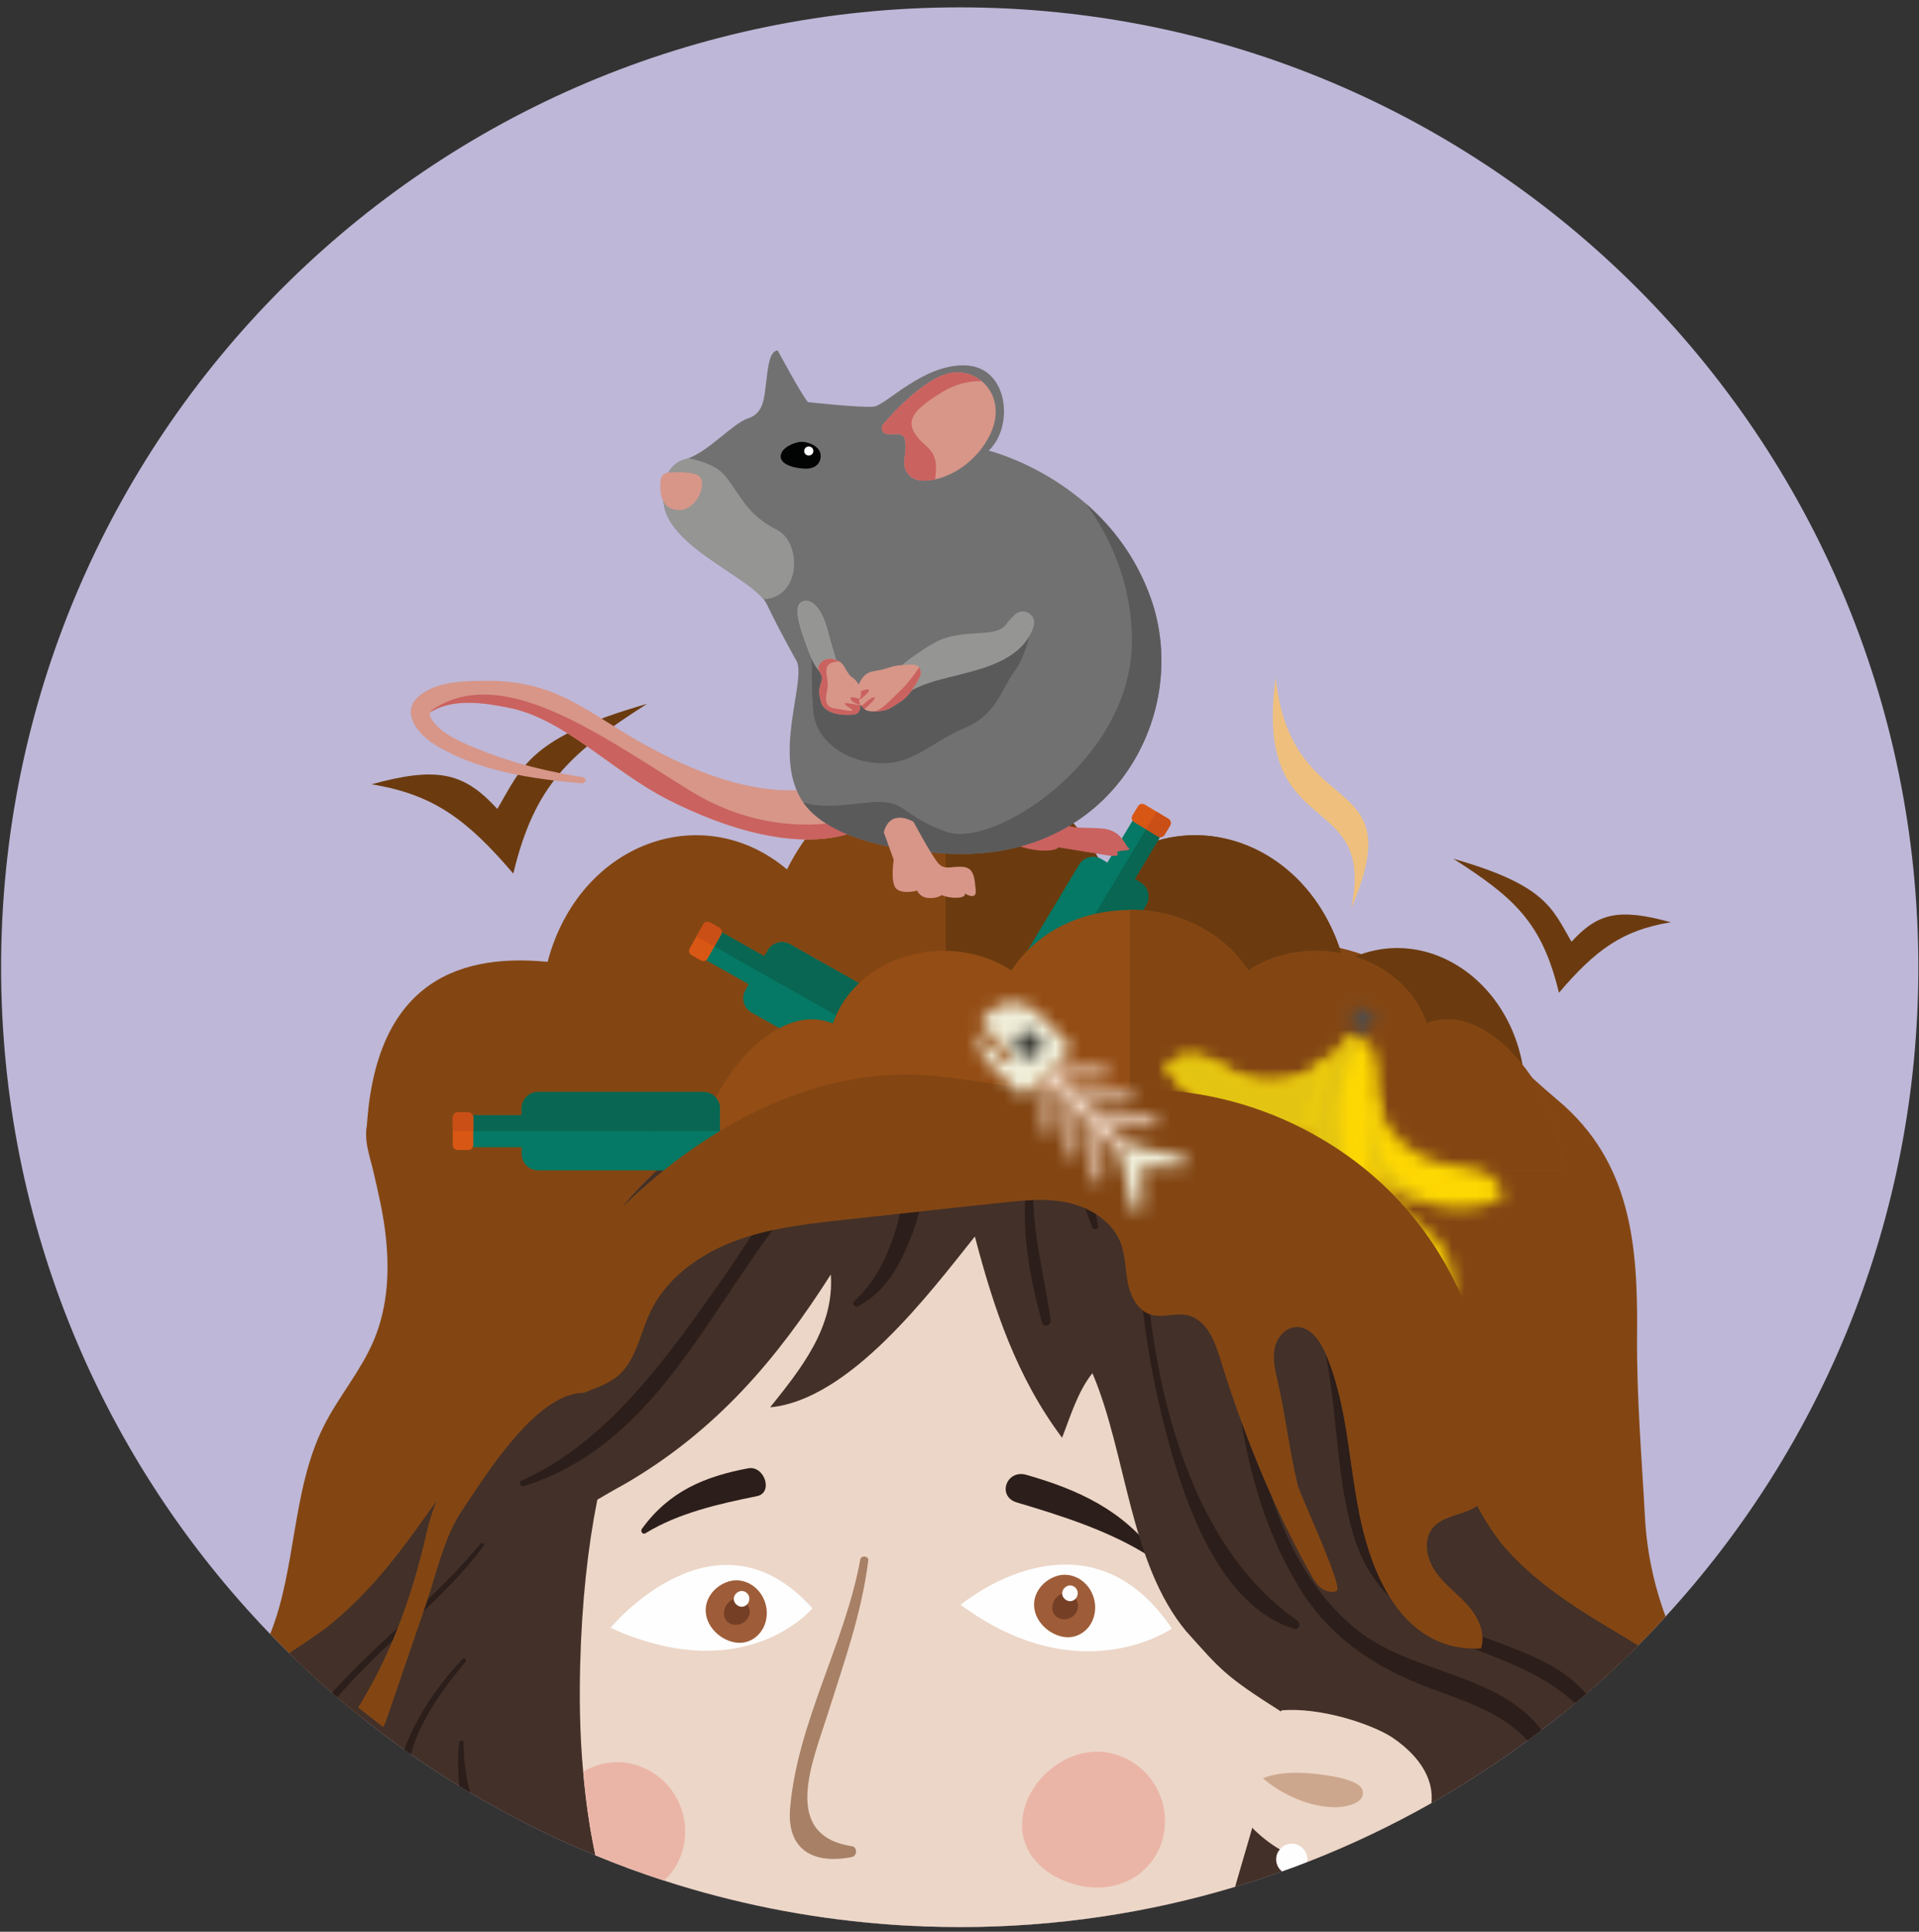 <?xml version="1.0" encoding="UTF-8"?>
<svg width="150px" height="151px" viewBox="0 0 150 151" version="1.1" xmlns="http://www.w3.org/2000/svg" xmlns:xlink="http://www.w3.org/1999/xlink">
    <rect x="0" y="0" width="150" height="151" fill="#333333" stroke="none"/>
    <!-- Generator: Sketch 51.2 (57519) - http://www.bohemiancoding.com/sketch -->
    <title>Group 191</title>
    <desc>Created with Sketch.</desc>
    <defs>
        <path d="M0.031,2.856 C1.722,7.824 5.757,8.944 7.809,9.342 C9.991,9.764 12.184,8.837 12.388,8.696 C12.591,8.555 12.504,6.408 8.838,6.132 C4.106,5.777 2.264,1.215 2.571,0.399 L0.031,2.856 Z" id="path-1"></path>
        <path d="M4.526,1.434 C1.872,-0.373 0.131,1.224 0.206,1.451 C0.281,1.678 1.654,3.275 3.389,4.555 L3.51,4.643 C6.137,6.551 9.387,7.95 13.645,5.016 L12.836,0.565 C12.584,1.386 8.675,4.261 4.526,1.434 Z" id="path-3"></path>
        <path d="M4.526,1.434 C1.872,-0.373 0.131,1.224 0.206,1.451 C0.281,1.678 1.654,3.275 3.389,4.555 L3.51,4.643 C6.137,6.551 9.387,7.95 13.645,5.016 L12.836,0.565 C12.584,1.386 8.675,4.261 4.526,1.434 Z" id="path-5"></path>
        <path d="M0.03,2.856 C1.491,7.16 4.584,8.644 6.701,9.248 C4.522,7.872 1.862,5.491 2.427,2.275 C2.489,1.924 2.53,1.591 2.556,1.275 C2.441,0.878 2.415,0.568 2.472,0.407 L0.03,2.856 Z" id="path-7"></path>
        <path d="M0.804,11.434 C2.203,17.207 10.876,20.421 11.324,19.945 C11.773,19.467 11.625,16.755 9.651,15.31 C7.678,13.866 3.82,10.43 5.198,6.455 C6.578,2.482 4.978,0.442 4.978,0.442 L3.777,0.006 C2.895,0.333 -0.796,4.831 0.804,11.434 Z" id="path-9"></path>
        <polygon id="path-11" points="0.572 2.322 1.706 2.736 2.539 1.471 0.959 0.626"></polygon>
        <path d="M0.786,11.569 C2.219,17.352 10.87,20.627 11.312,20.154 C11.41,20.049 11.474,19.832 11.5,19.549 C6.65,17.171 -0.428,9.43 4.2,0.366 L3.662,0.166 C2.786,0.486 -0.853,4.958 0.786,11.569 Z" id="path-13"></path>
        <path d="M0.355,0.911 L0.552,1.106 L0.552,5.225 C0.552,5.446 0.73,5.625 0.952,5.625 C1.061,5.625 1.161,5.58 1.233,5.508 C1.305,5.435 1.35,5.336 1.35,5.225 L1.35,1.902 L2.453,3.002 L2.453,7.121 C2.453,7.341 2.632,7.518 2.852,7.518 C2.962,7.518 3.062,7.475 3.134,7.402 C3.206,7.33 3.25,7.232 3.25,7.121 L3.25,3.797 L4.353,4.895 L4.353,9.016 C4.353,9.235 4.532,9.413 4.752,9.413 C4.863,9.413 4.962,9.369 5.035,9.296 C5.106,9.225 5.151,9.125 5.151,9.016 L5.151,5.691 L6.902,7.436 L7.529,6.811 L5.778,5.066 L9.084,5.066 C9.304,5.066 9.482,4.888 9.482,4.668 C9.482,4.448 9.304,4.27 9.084,4.27 L4.981,4.27 L3.878,3.172 L7.183,3.172 C7.403,3.172 7.582,2.994 7.582,2.775 C7.582,2.555 7.403,2.376 7.183,2.376 L3.08,2.376 L1.977,1.277 L5.282,1.277 C5.502,1.278 5.682,1.099 5.682,0.879 C5.682,0.659 5.502,0.482 5.282,0.482 L1.179,0.482 L0.982,0.285 L0.355,0.911 Z" id="path-15"></path>
        <path d="M3.128,0.363 C2.44,0.377 1.755,0.646 1.23,1.171 C0.979,1.422 0.789,1.71 0.655,2.015 L3.033,4.394 C3.173,4.534 3.173,4.761 3.033,4.901 C2.893,5.041 2.666,5.041 2.526,4.901 L0.44,2.814 C0.431,2.892 0.426,2.97 0.424,3.049 L0.424,3.194 C0.442,3.876 0.709,4.552 1.23,5.072 L3.507,7.35 C3.775,7.617 4.207,7.617 4.474,7.35 L7.41,4.416 C7.676,4.149 7.676,3.717 7.41,3.45 L5.13,1.171 C4.605,0.646 3.921,0.377 3.233,0.363 L3.128,0.363 Z" id="path-17"></path>
        <path d="M0.667,0.913 C0.261,1.318 0.261,1.976 0.667,2.381 C1.073,2.787 1.73,2.787 2.136,2.381 C2.541,1.976 2.541,1.318 2.136,0.913 C1.933,0.71 1.667,0.609 1.402,0.609 C1.136,0.609 0.87,0.71 0.667,0.913 Z" id="path-19"></path>
        <path d="M1.251,0.495 C0.873,0.504 0.562,0.811 0.55,1.189 L0.55,1.235 C0.552,1.28 0.558,1.325 0.568,1.372 L1.462,5.37 C1.5,5.543 1.639,5.686 1.817,5.705 C2.063,5.732 2.272,5.541 2.272,5.3 L2.272,2.216 L5.355,2.216 C5.573,2.216 5.752,2.045 5.763,1.829 L5.763,1.788 C5.762,1.779 5.761,1.77 5.761,1.762 C5.741,1.585 5.599,1.444 5.425,1.406 L1.427,0.513 C1.379,0.502 1.331,0.496 1.283,0.495 L1.251,0.495 Z" id="path-21"></path>
    </defs>
    <g id="Page-1" stroke="none" stroke-width="1" fill="none" fill-rule="evenodd">
        <g id="Group-191">
            <g id="Group-113">
                <path d="M149.949,75.611 C149.949,95.183 142.457,113.007 130.192,126.363 C129.495,127.134 128.781,127.882 128.043,128.621 C126.735,129.93 125.38,131.191 123.984,132.404 C123.695,132.653 123.406,132.902 123.11,133.134 C122.757,133.448 122.396,133.737 122.035,134.026 C121.529,134.435 121.016,134.846 120.495,135.231 C120.142,135.513 119.773,135.786 119.412,136.051 C117.005,137.826 114.495,139.464 111.888,140.942 C108.799,142.693 105.567,144.234 102.222,145.536 C102.206,145.544 102.19,145.552 102.174,145.552 C101.524,145.809 100.866,146.058 100.209,146.283 C98.997,146.725 97.778,147.127 96.543,147.487 C89.733,149.536 82.513,150.636 75.045,150.636 L75.013,150.636 C74.781,150.636 74.548,150.636 74.315,150.628 C73.89,150.628 73.465,150.621 73.04,150.604 C72.888,150.604 72.727,150.596 72.575,150.596 C72.422,150.588 72.262,150.58 72.11,150.572 C71.043,150.54 69.976,150.476 68.917,150.388 C63.029,149.914 57.334,148.756 51.904,146.998 C50.083,146.411 48.294,145.753 46.537,145.022 C43.136,143.632 39.872,141.986 36.743,140.122 C36.463,139.961 36.19,139.793 35.909,139.624 C34.618,138.83 33.358,138.002 32.123,137.135 C31.946,137.014 31.77,136.894 31.602,136.766 C30.896,136.268 30.206,135.762 29.532,135.231 C29.179,134.966 28.834,134.701 28.489,134.42 L27.575,133.689 C27.166,133.352 26.765,133.015 26.364,132.669 C26.227,132.556 26.091,132.436 25.954,132.316 C24.807,131.327 23.692,130.292 22.61,129.224 L21.118,127.73 C8.099,114.236 0.086,95.867 0.086,75.611 C0.086,34.173 33.631,0.576 75.013,0.576 C116.396,0.576 149.949,34.173 149.949,75.611" id="Fill-1" fill="#BEB7D7"></path>
                <path d="M130.193,126.364 C129.495,127.135 128.781,127.883 128.043,128.621 C126.735,129.93 125.38,131.191 123.984,132.405 C123.694,132.653 123.407,132.902 123.11,133.135 C122.756,133.448 122.396,133.737 122.035,134.026 C121.738,133.922 121.449,133.801 121.161,133.674 C119.564,132.966 118.409,132.629 117.094,132.428 C116.259,132.307 115.361,132.227 114.254,132.163 C113.476,132.115 112.697,132.067 111.92,132.01 C108.253,131.785 104.58,131.544 100.915,131.287 C100.738,131.279 100.562,131.271 100.385,131.247 C98.933,131.159 97.489,131.054 96.038,130.95 C95.789,130.934 95.548,130.918 95.3,130.902 C87.735,130.356 80.669,131.279 73.096,131.906 C70.457,132.131 67.809,132.347 65.155,132.548 C64.73,132.588 64.305,132.621 63.88,132.645 C57.711,133.127 51.519,133.56 45.334,133.882 C41.307,134.09 37.281,134.251 33.253,134.339 C33.07,134.347 32.893,134.355 32.709,134.355 C31.762,134.38 30.808,134.396 29.861,134.404 C29.404,134.412 28.947,134.42 28.489,134.42 L27.575,133.689 C27.166,133.351 26.765,133.014 26.364,132.67 C26.227,132.556 26.091,132.437 25.955,132.315 C24.808,131.327 23.692,130.292 22.61,129.224 L21.118,127.729 C23.179,122.605 22.794,116.509 25.296,111.497 C26.452,109.183 28.193,107.183 29.203,104.806 C30.358,102.099 30.471,99.104 30.102,96.22 C29.917,94.702 29.564,93.232 29.227,91.746 C28.931,90.405 28.337,89.023 28.77,87.634 C29.051,86.71 29.741,85.963 30.543,85.433 C31.169,85.007 31.858,84.758 32.54,84.453 C33.126,84.196 33.567,83.746 34.096,83.361 C35.356,82.461 36.671,81.635 38.027,80.887 C40.73,79.409 43.602,78.245 46.57,77.401 C53.556,75.401 60.864,74.767 68.123,74.357 C77.187,73.851 86.267,73.674 95.348,73.498 C98.973,73.434 102.679,73.37 106.128,74.486 C112.008,76.389 116.38,81.313 120.936,85.288 C121.209,85.529 121.489,85.762 121.77,86.003 C127.505,90.814 128.027,97.344 127.963,104.284 C127.915,109.055 128.324,113.874 128.58,118.605 C128.725,121.256 129.27,123.874 130.193,126.364" id="Fill-3" fill="#834613"></path>
                <path d="M128.043,128.621 C126.735,129.93 125.38,131.191 123.984,132.404 C123.695,132.653 123.407,132.902 123.11,133.134 C122.756,133.448 122.396,133.737 122.035,134.026 C121.53,134.435 121.016,134.846 120.495,135.231 C120.141,135.513 119.772,135.786 119.411,136.051 C117.005,137.826 114.494,139.464 111.887,140.942 C108.8,142.693 105.566,144.234 102.222,145.536 C102.206,145.544 102.19,145.552 102.174,145.552 C101.524,145.809 100.866,146.058 100.209,146.283 C98.998,146.725 97.778,147.127 96.542,147.487 C89.732,149.536 82.513,150.636 75.046,150.636 L75.014,150.636 C74.781,150.636 74.548,150.636 74.316,150.628 C73.89,150.628 73.466,150.621 73.04,150.604 C72.887,150.604 72.728,150.596 72.575,150.596 L72.053,150.588 L72.11,150.572 C71.042,150.54 69.975,150.476 68.917,150.388 C63.029,149.914 57.335,148.756 51.903,146.998 C50.083,146.411 48.294,145.753 46.538,145.022 C43.136,143.632 39.871,141.986 36.744,140.122 C36.462,139.961 36.189,139.793 35.909,139.624 C34.617,138.83 33.359,138.002 32.123,137.135 C31.946,137.014 31.77,136.894 31.602,136.766 C30.896,136.268 30.205,135.762 29.532,135.231 C29.179,134.966 28.834,134.701 28.49,134.42 L27.575,133.689 C27.165,133.352 26.764,133.015 26.363,132.669 C26.227,132.556 26.09,132.436 25.954,132.316 C24.808,131.327 23.692,130.292 22.61,129.224 C23.573,128.589 24.558,127.946 25.521,127.224 C28.729,124.693 31.056,121.641 33.31,118.468 C33.975,117.536 34.634,116.597 35.308,115.65 C40.345,108.525 43.304,100.806 48.936,93.988 C49.939,92.838 50.974,91.802 52.04,90.862 C58.257,85.417 65.5,83.458 73.778,82.903 L73.786,82.903 C75.816,82.766 77.901,82.711 80.051,82.711 C80.516,82.711 80.981,82.711 81.438,82.719 C89.564,82.798 96.439,83.707 102.623,88.846 C103.409,89.498 104.188,90.22 104.95,91.016 C112.233,98.317 111.07,109.039 115.296,117.376 C115.874,118.532 116.564,119.641 117.398,120.694 C120.374,124.252 124.466,126.428 128.043,128.621" id="Fill-5" fill="#433028"></path>
                <path d="M26.363,132.669 C27.511,131.336 28.787,130.067 30.086,128.813 C30.903,128.034 31.73,127.264 32.548,126.485 C34.481,124.653 36.342,122.813 37.811,120.838 C37.914,120.702 37.674,120.516 37.561,120.653 C36.125,122.42 34.505,124.026 32.845,125.592 C32.075,126.324 31.296,127.047 30.519,127.769 C28.938,129.239 27.383,130.725 25.954,132.316 L26.363,132.669 Z" id="Fill-7" fill="#2C1E1A"></path>
                <path d="M36.382,129.906 C35.267,131.239 34.12,132.733 33.254,134.34 C32.765,135.239 32.372,136.171 32.123,137.135 C31.946,137.014 31.77,136.894 31.602,136.765 C31.89,135.946 32.267,135.143 32.709,134.356 C33.639,132.653 34.858,131.055 36.158,129.689 C36.302,129.536 36.511,129.753 36.382,129.906" id="Fill-9" fill="#2C1E1A"></path>
                <path d="M36.743,140.122 C36.462,139.962 36.19,139.793 35.909,139.624 C35.781,138.533 35.765,137.399 35.892,136.22 C35.917,136.01 36.246,135.994 36.238,136.22 C36.222,137.561 36.415,138.853 36.743,140.122" id="Fill-11" fill="#2C1E1A"></path>
                <path d="M100.81,126.227 L100.81,126.235 C100.802,126.557 100.786,126.87 100.77,127.191 C100.69,128.565 100.554,129.922 100.385,131.247 C100.273,132.083 100.145,132.903 100.008,133.706 L100.008,133.713 C99.695,135.544 99.326,137.288 98.925,138.927 C98.909,138.998 98.892,139.07 98.877,139.135 C98.556,140.468 98.219,141.721 97.883,142.877 C97.77,143.287 97.65,143.689 97.538,144.074 C97.201,145.223 96.864,146.363 96.543,147.488 C89.732,149.537 82.513,150.636 75.046,150.636 L75.014,150.636 C74.781,150.636 74.548,150.636 74.316,150.628 C73.89,150.628 73.465,150.62 73.04,150.604 C72.887,150.604 72.727,150.596 72.575,150.596 L72.053,150.588 L72.11,150.573 C71.043,150.541 69.976,150.476 68.917,150.387 C63.029,149.913 57.334,148.757 51.903,146.998 C50.083,146.411 48.294,145.754 46.538,145.022 C46.53,144.982 46.521,144.942 46.514,144.901 C46.433,144.508 46.352,144.115 46.281,143.714 C46.201,143.303 46.129,142.885 46.064,142.46 C45.864,141.199 45.703,139.865 45.582,138.476 C45.446,137.014 45.366,135.488 45.334,133.882 C45.31,132.67 45.318,131.416 45.35,130.123 C45.479,125.199 45.951,120.934 46.689,117.232 C47.035,115.464 47.444,113.827 47.917,112.308 L47.917,112.3 C48.166,111.449 48.439,110.653 48.727,109.882 C51.294,102.975 55.007,98.911 58.77,96.558 C58.971,96.437 59.163,96.316 59.355,96.204 C59.901,95.883 60.439,95.602 60.976,95.361 L60.984,95.361 C64.674,93.642 68.203,93.377 70.513,93.457 C71.139,93.473 71.669,93.521 72.094,93.569 C72.784,93.65 73.177,93.738 73.177,93.738 C73.907,93.875 74.628,94.027 75.318,94.18 C77.027,94.565 78.623,95.015 80.123,95.513 C80.388,95.602 80.644,95.69 80.901,95.778 C83.332,96.638 85.489,97.65 87.391,98.774 C87.992,99.136 88.561,99.497 89.107,99.875 C89.284,99.995 89.46,100.115 89.629,100.244 C90.896,101.152 92.027,102.115 93.045,103.152 C93.318,103.417 93.583,103.698 93.84,103.979 C94.875,105.119 95.773,106.316 96.543,107.561 C96.936,108.188 97.297,108.822 97.625,109.473 C99.342,112.846 100.264,116.485 100.642,120.163 C100.674,120.46 100.697,120.766 100.722,121.071 C100.77,121.649 100.802,122.235 100.818,122.814 C100.866,123.954 100.858,125.095 100.81,126.227" id="Fill-13" fill="#ECD6C7"></path>
                <path d="M111.888,140.942 C108.799,142.693 105.567,144.235 102.222,145.536 C102.214,145.536 102.198,145.536 102.182,145.52 C101.46,145.311 100.739,144.998 100.04,144.564 C99.294,144.131 98.572,143.568 97.882,142.878 C97.184,142.17 96.511,141.319 95.901,140.315 C95.901,138.669 96.519,135.384 97.537,134.565 C98.179,134.075 99.037,133.81 100.001,133.705 L100.008,133.705 C100.056,133.696 100.105,133.696 100.16,133.696 C103.168,133.431 107.131,134.725 108.815,135.802 C111.214,137.432 112.072,139.279 111.888,140.942" id="Fill-15" fill="#ECD6C7"></path>
                <path d="M98.72,139.004 C100.223,140.304 102.391,141.269 104.373,141.269 C105.055,141.269 106.832,140.996 106.49,139.902 C106.149,138.945 103.005,138.67 102.186,138.601 C101.161,138.534 99.821,138.543 98.72,139.004" id="Fill-17" fill="#CDA78D"></path>
                <path d="M75.093,125.445 C75.093,125.445 84.814,117.254 91.602,127.297 C91.602,127.297 84.425,132.342 75.093,125.445" id="Fill-19" fill="#FEFEFE"></path>
                <path d="M47.717,127.245 C47.717,127.245 55.951,117.279 63.502,125.719 C63.502,125.719 58.285,132.029 47.717,127.245" id="Fill-21" fill="#FEFEFE"></path>
                <path d="M85.494,124.899 C85.882,126.201 85.228,127.547 84.036,127.902 C82.843,128.259 81.306,127.353 80.919,126.049 C80.532,124.747 81.438,123.54 82.632,123.183 C83.825,122.827 85.108,123.595 85.494,124.899" id="Fill-23" fill="#9E5D38"></path>
                <path d="M83.729,126.43 C83.235,126.715 82.624,126.577 82.364,126.124 C82.103,125.671 82.324,124.956 82.818,124.672 C83.311,124.387 83.89,124.642 84.151,125.095 C84.412,125.548 84.221,126.146 83.729,126.43" id="Fill-25" fill="#753F26"></path>
                <path d="M83.354,124.011 C83.657,123.836 83.999,123.959 84.163,124.236 C84.326,124.513 84.231,124.911 83.926,125.086 C83.622,125.264 83.262,125.109 83.1,124.832 C82.936,124.555 83.049,124.188 83.354,124.011" id="Fill-27" fill="#FEFEFE"></path>
                <path d="M59.827,125.333 C60.214,126.635 59.561,127.981 58.369,128.337 C57.174,128.694 55.638,127.787 55.251,126.483 C54.864,125.18 55.77,123.972 56.964,123.617 C58.157,123.262 59.439,124.029 59.827,125.333" id="Fill-29" fill="#9E5D38"></path>
                <path d="M58.061,126.865 C57.567,127.148 56.955,127.012 56.695,126.558 C56.435,126.106 56.657,125.389 57.15,125.106 C57.643,124.822 58.222,125.075 58.482,125.529 C58.744,125.981 58.554,126.581 58.061,126.865" id="Fill-31" fill="#753F26"></path>
                <path d="M57.685,124.445 C57.989,124.269 58.332,124.393 58.495,124.669 C58.658,124.947 58.563,125.345 58.259,125.521 C57.955,125.698 57.595,125.543 57.432,125.266 C57.267,124.989 57.381,124.622 57.685,124.445" id="Fill-33" fill="#FEFEFE"></path>
                <path d="M79.955,141.875 C80.462,138.916 83.596,136.482 86.55,136.99 C89.505,137.497 91.49,140.308 90.983,143.266 C90.476,146.226 87.712,147.969 84.756,147.462 C81.802,146.955 79.449,144.833 79.955,141.875" id="Fill-35" fill="#EAB5A7"></path>
                <path d="M53.476,144.09 C53.276,145.278 52.705,146.267 51.903,146.998 C50.083,146.412 48.294,145.753 46.538,145.022 C46.53,144.981 46.521,144.942 46.513,144.902 C46.434,144.508 46.352,144.114 46.28,143.713 C46.201,143.303 46.129,142.886 46.065,142.46 C45.864,141.198 45.704,139.866 45.582,138.476 C46.649,137.882 47.861,137.609 49.048,137.809 C52,138.315 53.99,141.127 53.476,144.09" id="Fill-37" fill="#EAB5A7"></path>
                <path d="M67.247,121.895 C66.035,128.525 62.365,134.545 61.762,141.296 C61.47,144.58 63.549,145.761 66.598,145.157 C67.006,145.076 67.024,144.383 66.598,144.318 C61.012,143.459 63.524,137.712 64.669,134.076 C65.934,130.053 67.341,126.188 67.87,121.979 C67.915,121.624 67.311,121.545 67.247,121.895" id="Fill-39" fill="#A78066"></path>
                <path d="M79.477,117.441 C83.027,118.497 86.84,119.702 89.949,121.719 C90.197,121.88 90.419,121.601 90.262,121.394 C87.698,118.037 84.323,116.454 80.218,115.282 C78.66,114.838 77.91,116.974 79.477,117.441" id="Fill-41" fill="#2C1E1A"></path>
                <path d="M58.477,114.775 C55.093,115.414 52.304,116.561 50.172,119.512 C50.034,119.705 50.246,119.978 50.444,119.856 C53.039,118.258 56.219,117.549 59.17,116.95 C60.469,116.686 59.756,114.533 58.477,114.775" id="Fill-43" fill="#2C1E1A"></path>
                <path d="M102.198,145.343 C102.198,145.407 102.19,145.464 102.182,145.521 C102.182,145.536 102.182,145.544 102.174,145.553 C101.524,145.809 100.866,146.059 100.209,146.283 C99.928,146.066 99.751,145.721 99.751,145.343 C99.751,145.046 99.855,144.773 100.041,144.564 C100.256,144.291 100.602,144.115 100.971,144.115 C101.636,144.115 102.198,144.676 102.198,145.343" id="Fill-45" fill="#FEFEFE"></path>
                <path d="M75.04,84.35 C73.569,81.806 69.692,80.736 67.019,80.066 C70.628,79.129 73.035,80.2 76.243,81.539 C78.783,78.593 83.012,75.565 87.022,75.966 C85.769,76.769 84.398,78.192 83.596,79.397 C82.259,81.271 81.24,82.895 80.304,84.902 C79.502,86.509 80.922,86.894 78.516,86.492 C77.312,86.358 75.708,86.224 74.772,85.421 L75.04,84.35 Z" id="Fill-47" fill="#433028"></path>
                <path d="M34.711,128.703 C38.564,122.471 43.01,119.208 48.937,115.943 C56.049,111.788 60.791,106.151 64.94,99.622 C65.236,103.776 62.569,107.041 60.198,110.008 C66.422,109.415 72.645,101.106 76.201,96.655 C77.682,102.293 79.46,107.635 83.017,112.383 C83.61,110.898 84.203,108.821 85.388,107.337 C88.055,113.569 88.277,122.174 92.722,127.516 C95.39,130.483 95.668,130.965 100.131,133.785 C104.28,121.322 105.54,107.931 96.353,97.842 C91.315,92.204 83.314,83.599 75.015,84.489 C70.867,85.081 67.607,88.346 63.754,89.236 C61.383,90.127 59.012,89.533 56.642,90.127 C47.159,93.094 37.675,112.086 37.971,121.284 L34.711,128.703 Z" id="Fill-49" fill="#433028"></path>
                <path d="M123.984,132.404 C123.695,132.653 123.406,132.902 123.109,133.134 C120.799,130.974 118.104,130.043 115.184,128.854 C115.072,128.813 114.96,128.766 114.84,128.717 C111.406,127.311 108.326,125.376 106.65,122.131 C106.65,122.122 106.65,122.114 106.642,122.107 C106.354,121.561 106.112,120.982 105.912,120.364 C104.797,116.878 104.613,113.24 104.195,109.641 C103.986,107.866 103.73,106.1 103.281,104.365 C101.573,97.762 98.315,91.538 92.075,88.277 C91.754,88.108 92.035,87.634 92.364,87.786 C97.682,90.333 101.5,95.248 103.369,100.806 C105.366,106.766 104.765,113.144 106.658,119.063 C108.101,123.585 111.077,125.93 115.184,127.64 C115.521,127.786 115.874,127.922 116.227,128.059 C118.787,129.031 121.682,129.978 123.623,132.011 C123.751,132.139 123.872,132.276 123.984,132.404" id="Fill-51" fill="#2C1E1A"></path>
                <path d="M80.577,90.784 C79.563,94.947 80.334,99.315 81.459,103.384 C81.581,103.826 82.181,103.626 82.124,103.2 C81.564,99.062 80.253,95.118 80.999,90.901 C81.048,90.627 80.645,90.505 80.577,90.784" id="Fill-53" fill="#2C1E1A"></path>
                <path d="M89.054,92.649 C88.642,99.455 89.592,106.363 91.398,112.917 C92.794,117.983 95.53,125.609 101.151,127.318 C101.544,127.438 101.724,126.902 101.417,126.688 C91.503,119.785 89.198,103.972 89.368,92.649 C89.371,92.445 89.066,92.449 89.054,92.649" id="Fill-55" fill="#2C1E1A"></path>
                <path d="M120.495,135.231 C120.142,135.513 119.773,135.785 119.411,136.051 C117.399,133.898 114.735,133.054 111.92,132.01 C111.904,132.002 111.888,132.002 111.872,131.994 C108.11,130.605 104.772,128.597 102.398,125.344 C102.214,125.103 102.037,124.846 101.868,124.589 C101.492,124.01 101.147,123.416 100.818,122.814 C99.383,120.171 98.387,117.344 97.689,114.42 C97.152,112.179 96.792,109.874 96.543,107.561 C96.174,104.139 96.03,100.686 95.901,97.336 C95.893,97.176 95.893,97.023 95.884,96.863 C95.877,96.678 96.149,96.686 96.174,96.863 C96.206,97.152 96.238,97.449 96.27,97.754 C96.654,101.352 96.968,105.433 97.625,109.473 C98.235,113.199 99.134,116.894 100.642,120.163 C101.219,121.432 101.893,122.637 102.679,123.745 C102.871,124.027 103.072,124.292 103.281,124.557 C104.106,125.617 105.037,126.581 106.104,127.432 C109.184,129.898 113.612,130.548 117.094,132.428 C118.176,133.014 119.171,133.721 119.998,134.637 C120.174,134.829 120.342,135.03 120.495,135.231" id="Fill-57" fill="#2C1E1A"></path>
                <path d="M67.078,102.103 C69.148,101.015 70.263,99.054 71.118,96.94 C71.894,95.021 72.842,91.551 71.769,89.601 C71.575,89.248 71.005,89.32 70.91,89.712 C70.466,91.546 70.7,93.496 70.224,95.376 C69.64,97.679 68.564,100.093 66.774,101.709 C66.555,101.907 66.834,102.231 67.078,102.103" id="Fill-59" fill="#2C1E1A"></path>
                <path d="M40.944,116.169 C54.32,111.973 57.152,95.488 68.104,88.489 C68.379,88.313 68.206,87.831 67.875,87.944 C62.49,89.782 59.44,95.78 56.354,100.146 C52.194,106.03 47.54,112.715 40.763,115.739 C40.519,115.849 40.694,116.248 40.944,116.169" id="Fill-61" fill="#2C1E1A"></path>
                <path d="M47.806,103.722 C50.251,95.788 56.826,90.882 64.117,87.727 C64.487,87.567 64.217,87.005 63.852,87.096 C56.251,88.993 49.41,96.109 47.594,103.664 C47.561,103.803 47.764,103.858 47.806,103.722" id="Fill-63" fill="#2C1E1A"></path>
                <path d="M83.593,85.822 C83.543,89.261 84.078,92.729 85.375,95.925 C85.487,96.203 85.883,96.102 85.827,95.799 C85.21,92.439 84.152,89.271 84,85.822 C83.988,85.56 83.597,85.558 83.593,85.822" id="Fill-65" fill="#2C1E1A"></path>
                <path d="M76.157,86.625 C76.126,88.694 75.989,90.788 76.173,92.85 C76.196,93.113 76.557,93.113 76.58,92.85 C76.764,90.788 76.627,88.694 76.596,86.625 C76.592,86.342 76.162,86.342 76.157,86.625" id="Fill-67" fill="#2C1E1A"></path>
                <path d="M86.326,67.96 C92.926,62.395 102.57,65.861 105.038,75.186 C111.811,71.537 119.744,82.571 119.197,91.484 L28.644,88.595 C29.15,77.308 35.239,74.44 42.803,75.186 C45.27,65.862 54.916,62.395 61.515,67.96 C66.996,56.987 80.845,56.987 86.326,67.96" id="Fill-69" fill="#834613"></path>
                <path d="M73.921,59.672 C79.223,59.673 83.851,63.005 86.327,67.959 C92.925,62.397 102.571,65.86 105.038,75.186 C111.813,71.538 119.746,77.587 119.197,86.5 L73.921,86.5 L73.921,59.672 Z" id="Fill-71" fill="#6B3B0F"></path>
                <path d="M105.617,71.006 C107.622,61.468 97.894,66.025 99.72,52.968 C100.89,64.492 110.402,59.931 105.617,71.006" id="Fill-73" fill="#EFC07D"></path>
                <path d="M29.038,61.308 C34.258,59.873 36.286,60.416 38.877,63.235 C40.827,59.894 41.415,57.643 50.573,55.02 C44.59,58.856 41.799,61.291 40.122,68.287 C36.51,64.06 33.871,62.088 29.038,61.308" id="Fill-75" fill="#6B3B0F"></path>
                <path d="M130.605,72.092 C126.485,70.959 124.884,71.387 122.838,73.614 C121.3,70.975 120.836,69.198 113.607,67.128 C118.329,70.156 120.531,72.078 121.856,77.601 C124.707,74.264 126.79,72.708 130.605,72.092" id="Fill-77" fill="#6B3B0F"></path>
                <path d="M86.098,67.152 L89.155,68.993 C89.756,69.355 89.952,70.143 89.59,70.745 L82.917,81.853 C82.556,82.454 81.769,82.65 81.169,82.288 L78.112,80.447 C77.512,80.086 77.315,79.298 77.677,78.695 L84.349,67.588 C84.711,66.986 85.498,66.79 86.098,67.152" id="Fill-79" fill="#057965"></path>
                <path d="M89.708,63.192 L90.958,63.944 C91.202,64.091 91.282,64.413 91.134,64.658 L83.685,77.061 C83.537,77.306 83.216,77.386 82.97,77.239 L81.722,76.487 C81.477,76.339 81.396,76.018 81.544,75.772 L88.994,63.37 C89.142,63.123 89.463,63.044 89.708,63.192" id="Fill-81" fill="#057965"></path>
                <path d="M88.697,68.717 L89.155,68.993 C89.756,69.354 89.951,70.142 89.59,70.744 L82.917,81.852 C82.556,82.455 81.769,82.65 81.169,82.287 L79.641,81.368 L82.346,76.863 L87.627,68.073 L90.332,63.568 L90.957,63.944 C91.202,64.091 91.282,64.413 91.134,64.658 L88.697,68.717 Z" id="Fill-83" fill="#086652"></path>
                <path d="M89.477,62.888 L91.333,64.007 C91.514,64.115 91.572,64.351 91.465,64.531 L91.031,65.253 C90.922,65.433 90.687,65.493 90.506,65.384 L88.649,64.266 C88.469,64.157 88.41,63.921 88.519,63.74 L88.952,63.019 C89.061,62.838 89.297,62.78 89.477,62.888" id="Fill-85" fill="#D95714"></path>
                <path d="M90.405,63.447 L91.333,64.006 C91.514,64.115 91.572,64.351 91.463,64.532 L91.03,65.253 C90.923,65.434 90.687,65.492 90.505,65.384 L89.578,64.825 L90.405,63.447 Z" id="Fill-87" fill="#C94F17"></path>
                <path d="M58.259,77.404 L60.013,74.294 C60.357,73.682 61.137,73.465 61.749,73.809 L73.022,80.182 C73.633,80.527 73.85,81.309 73.506,81.921 L71.751,85.031 C71.408,85.643 70.626,85.86 70.016,85.515 L58.742,79.143 C58.132,78.797 57.914,78.016 58.259,77.404" id="Fill-89" fill="#057965"></path>
                <path d="M54.206,73.9 L54.922,72.629 C55.062,72.379 55.382,72.291 55.631,72.432 L68.217,79.546 C68.467,79.687 68.556,80.007 68.415,80.256 L67.699,81.527 C67.558,81.777 67.24,81.865 66.99,81.724 L54.404,74.61 C54.154,74.469 54.064,74.15 54.206,73.9" id="Fill-91" fill="#057965"></path>
                <path d="M59.749,74.759 L60.012,74.294 C60.357,73.682 61.139,73.465 61.748,73.809 L73.022,80.182 C73.633,80.527 73.85,81.309 73.505,81.921 L72.63,83.476 L68.057,80.891 L59.136,75.849 L54.564,73.264 L54.921,72.629 C55.062,72.38 55.382,72.291 55.631,72.432 L59.749,74.759 Z" id="Fill-93" fill="#086652"></path>
                <path d="M53.91,74.14 L54.974,72.251 C55.077,72.068 55.312,72.003 55.495,72.106 L56.227,72.519 C56.41,72.623 56.476,72.857 56.371,73.041 L55.307,74.93 C55.203,75.114 54.969,75.179 54.786,75.076 L54.055,74.661 C53.871,74.558 53.805,74.324 53.91,74.14" id="Fill-95" fill="#D95714"></path>
                <path d="M54.442,73.195 L54.974,72.251 C55.077,72.068 55.312,72.003 55.495,72.106 L56.227,72.519 C56.41,72.623 56.476,72.858 56.371,73.041 L55.839,73.985 L54.442,73.195 Z" id="Fill-97" fill="#C94F17"></path>
                <path d="M97.566,75.857 C102.489,72.662 109.683,74.652 111.523,80.004 C116.576,77.911 122.493,86.368 122.086,91.484 L54.541,91.484 C54.132,86.367 60.049,77.911 65.102,80.005 C66.943,74.652 74.137,72.662 79.06,75.857 C83.147,69.558 93.477,69.558 97.566,75.857" id="Fill-99" fill="#944D15"></path>
                <path d="M88.314,71.1 C92.268,71.1 95.72,73.013 97.566,75.857 C102.489,72.663 109.684,74.651 111.524,80.005 C116.576,77.911 122.494,86.368 122.086,91.485 L88.314,91.485 L88.314,71.1 Z" id="Fill-101" fill="#834613"></path>
                <path d="M40.778,90.208 L40.778,86.636 C40.778,85.934 41.352,85.36 42.053,85.36 L54.999,85.36 C55.7,85.36 56.272,85.934 56.272,86.636 L56.272,90.208 C56.272,90.91 55.7,91.484 54.999,91.484 L42.053,91.484 C41.352,91.484 40.778,90.91 40.778,90.208" id="Fill-103" fill="#057965"></path>
                <path d="M35.529,89.152 L35.529,87.693 C35.529,87.406 35.763,87.172 36.048,87.172 L50.503,87.172 C50.788,87.172 51.023,87.406 51.023,87.693 L51.023,89.152 C51.023,89.438 50.788,89.672 50.503,89.672 L36.048,89.672 C35.763,89.672 35.529,89.438 35.529,89.152" id="Fill-105" fill="#057965"></path>
                <path d="M40.778,87.172 L40.778,86.636 C40.778,85.934 41.352,85.36 42.053,85.36 L54.999,85.36 C55.7,85.36 56.272,85.934 56.272,86.636 L56.272,88.422 L51.023,88.422 L40.778,88.422 L35.529,88.422 L35.529,87.693 C35.529,87.406 35.763,87.172 36.049,87.172 L40.778,87.172 Z" id="Fill-107" fill="#086652"></path>
                <path d="M35.388,89.506 L35.388,87.338 C35.388,87.127 35.56,86.955 35.77,86.955 L36.611,86.955 C36.822,86.955 36.993,87.127 36.993,87.338 L36.993,89.506 C36.993,89.718 36.822,89.889 36.611,89.889 L35.77,89.889 C35.56,89.889 35.388,89.718 35.388,89.506" id="Fill-109" fill="#D95714"></path>
                <path d="M35.388,88.422 L35.388,87.337 C35.388,87.127 35.56,86.955 35.77,86.955 L36.611,86.955 C36.822,86.955 36.993,87.127 36.993,87.337 L36.993,88.422 L35.388,88.422 Z" id="Fill-111" fill="#C94F17"></path>
            </g>
            <g id="Group-116" transform="translate(105, 85)">
                <mask id="mask-2" fill="white">
                    <use xlink:href="#path-1"></use>
                </mask>
                <g id="Clip-115"></g>
                <polygon id="Fill-114" fill="#FED802" mask="url(#mask-2)" points="-3.958 4.804 10.264 14.658 15.941 7.314 1.719 -2.54"></polygon>
            </g>
            <g id="Group-123" transform="translate(91, 82)">
                <g id="Group-119">
                    <mask id="mask-4" fill="white">
                        <use xlink:href="#path-3"></use>
                    </mask>
                    <g id="Clip-118"></g>
                    <polygon id="Fill-117" fill="#FED802" mask="url(#mask-4)" points="-2.872 2.347 10.702 12.281 18.163 2.088 4.588 -7.847"></polygon>
                </g>
                <g id="Group-122">
                    <mask id="mask-6" fill="white">
                        <use xlink:href="#path-5"></use>
                    </mask>
                    <g id="Clip-121"></g>
                    <polygon id="Fill-120" fill="#E3C412" mask="url(#mask-6)" points="-2.872 2.347 10.702 12.281 18.163 2.088 4.588 -7.847"></polygon>
                </g>
            </g>
            <g id="Group-126" transform="translate(105, 85)">
                <mask id="mask-8" fill="white">
                    <use xlink:href="#path-7"></use>
                </mask>
                <g id="Clip-125"></g>
                <polygon id="Fill-124" fill="#E3C412" mask="url(#mask-8)" points="-3.789 4.804 6.731 12.418 12.166 5.075 1.646 -2.54"></polygon>
            </g>
            <g id="Group-129" transform="translate(102, 81)">
                <mask id="mask-10" fill="white">
                    <use xlink:href="#path-9"></use>
                </mask>
                <g id="Clip-128"></g>
                <polygon id="Fill-127" fill="#FED802" mask="url(#mask-10)" points="-6.907 10.805 10.915 23.848 21.163 9.845 3.342 -3.199"></polygon>
            </g>
            <g id="Group-132" transform="translate(105, 78)">
                <mask id="mask-12" fill="white">
                    <use xlink:href="#path-11"></use>
                </mask>
                <g id="Clip-131"></g>
                <polygon id="Fill-130" fill="#4E4D4D" mask="url(#mask-12)" points="-2.568 2.315 1.907 5.59 5.183 1.115 0.707 -2.16"></polygon>
            </g>
            <g id="Group-135" transform="translate(102, 81)">
                <mask id="mask-14" fill="white">
                    <use xlink:href="#path-13"></use>
                </mask>
                <g id="Clip-134"></g>
                <polygon id="Fill-133" fill="#E3C412" mask="url(#mask-14)" points="-6.907 10.908 10.915 24.077 20.93 10.26 3.109 -2.907"></polygon>
            </g>
            <path d="M116.918,114.975 C116.822,115.82 116.499,116.664 115.929,117.286 C115.767,117.469 115.575,117.636 115.365,117.772 C114.313,118.465 112.809,118.457 112.005,119.421 C111.217,120.37 111.499,121.828 112.198,122.84 C112.898,123.852 113.935,124.577 114.747,125.501 C115.238,126.059 115.656,126.752 115.817,127.47 C115.904,127.868 115.913,128.274 115.817,128.673 C115.792,128.737 115.776,128.792 115.752,128.856 C111.226,129.095 108.66,125.772 107.261,122.003 C107.261,121.995 107.261,121.987 107.253,121.979 C106.884,120.967 106.594,119.923 106.369,118.911 C105.702,115.843 105.484,112.664 104.801,109.612 C104.511,108.305 104.134,107.03 103.611,105.795 C103.168,104.775 102.373,103.643 101.255,103.739 C101.175,103.747 101.103,103.755 101.03,103.779 C100.315,103.954 99.783,104.655 99.639,105.389 C99.471,106.193 99.655,107.03 99.84,107.827 C100.476,110.552 100.781,113.421 101.44,116.098 C101.545,116.537 102.734,119.142 103.602,121.31 L103.602,121.326 C104.255,122.912 104.721,124.258 104.479,124.362 C104.295,124.442 104.086,124.458 103.885,124.41 C103.643,124.37 103.41,124.25 103.225,124.099 L103.2,124.075 C102.871,123.804 102.646,123.414 102.437,123.031 C102.051,122.338 101.674,121.645 101.32,120.951 C100.194,118.768 99.189,116.585 98.28,114.353 C97.17,111.644 96.197,108.879 95.314,106.002 C95.096,105.317 94.823,104.592 94.421,103.994 C94.195,103.667 93.939,103.38 93.624,103.173 C93.376,102.99 93.103,102.863 92.788,102.799 C92.033,102.647 91.244,102.902 90.481,102.855 C90.329,102.847 90.175,102.831 90.023,102.783 C89.999,102.775 89.966,102.767 89.943,102.759 C88.938,102.44 88.375,101.356 88.165,100.321 C88.069,99.826 88.021,99.324 87.956,98.83 C87.884,98.249 87.795,97.675 87.587,97.133 C87.314,96.432 86.854,95.842 86.284,95.364 C86.035,95.149 85.77,94.958 85.48,94.79 C84.869,94.432 84.186,94.169 83.502,94.017 C82.787,93.858 82.055,93.794 81.323,93.794 C81.114,93.794 80.905,93.802 80.696,93.81 C79.851,93.842 79,93.938 78.164,94.025 C77.392,94.105 76.628,94.193 75.856,94.272 C74.706,94.4 73.556,94.527 72.407,94.647 C71.9,94.703 71.394,94.758 70.895,94.814 C69.255,94.998 67.622,95.173 65.991,95.348 C64.334,95.531 62.662,95.715 61.029,96.033 C60.636,96.105 60.242,96.185 59.855,96.28 C59.711,96.312 59.574,96.352 59.438,96.384 C58.73,96.567 58.031,96.782 57.347,97.045 C54.605,98.089 52.048,99.954 50.81,102.6 C50.006,104.313 49.717,106.393 48.246,107.596 C47.489,108.209 46.525,108.504 45.624,108.879 C43.679,108.879 41.669,110.656 39.94,112.72 C38.364,114.6 37.029,116.728 36.185,117.963 C34.714,120.107 34.143,122.936 33.307,125.374 C33.299,125.398 33.29,125.414 33.282,125.438 C33.185,125.732 33.081,126.027 32.984,126.322 C32.093,128.912 31.207,131.502 30.324,134.084 C30.316,134.115 30.3,134.147 30.291,134.179 C30.195,134.458 30.099,134.737 29.962,135 C29.608,134.737 29.262,134.474 28.917,134.195 L28,133.47 C28.964,131.9 29.8,130.291 30.517,128.633 C30.669,128.29 30.814,127.948 30.951,127.597 C31.979,125.063 32.751,122.441 33.363,119.732 C33.467,119.27 33.596,118.816 33.749,118.369 C33.797,118.194 33.853,118.027 33.918,117.852 C35.317,114.027 38.324,108.648 40.262,105.165 C43.011,100.225 47.305,95.005 52.523,90.981 C57.926,86.822 64.309,83.945 70.984,84.001 C72.495,84.009 73.999,84.184 75.493,84.399 C75.912,84.463 76.322,84.527 76.74,84.59 L76.749,84.59 C77.89,84.766 79.04,84.949 80.198,85.077 C80.407,85.1 80.616,85.124 80.824,85.14 C81.139,85.172 81.452,85.204 81.774,85.22 C84.74,85.395 87.716,85.061 90.682,85.212 C95.089,85.427 99.43,86.758 103.225,88.981 C105.565,90.344 107.695,92.049 109.521,94.041 C112.054,96.814 113.967,100.137 115.149,103.699 C116.219,106.919 117.311,111.588 116.918,114.975" id="Fill-136" fill="#834613"></path>
            <g id="Group-140" transform="translate(81, 83)">
                <mask id="mask-16" fill="white">
                    <use xlink:href="#path-15"></use>
                </mask>
                <g id="Clip-139"></g>
                <polygon id="Fill-138" fill="#F0D8C6" mask="url(#mask-16)" points="-1.166 10.935 11.003 10.935 11.003 -1.235 -1.166 -1.235"></polygon>
            </g>
            <g id="Group-143" transform="translate(76, 78)">
                <mask id="mask-18" fill="white">
                    <use xlink:href="#path-17"></use>
                </mask>
                <g id="Clip-142"></g>
                <polygon id="Fill-141" fill="#F0EED9" mask="url(#mask-18)" points="-1.159 9.133 9.191 9.133 9.191 -1.218 -1.159 -1.218"></polygon>
            </g>
            <g id="Group-146" transform="translate(79, 80)">
                <mask id="mask-20" fill="white">
                    <use xlink:href="#path-19"></use>
                </mask>
                <g id="Clip-145"></g>
                <polygon id="Fill-144" fill="#393934" mask="url(#mask-20)" points="-1.12 4.168 3.923 4.168 3.923 -0.875 -1.12 -0.875"></polygon>
            </g>
            <g id="Group-149" transform="translate(87, 89)">
                <mask id="mask-22" fill="white">
                    <use xlink:href="#path-21"></use>
                </mask>
                <g id="Clip-148"></g>
                <polygon id="Fill-147" fill="#F0EED9" mask="url(#mask-22)" points="-0.933 7.191 7.246 7.191 7.246 -0.988 -0.933 -0.988"></polygon>
            </g>
            <g id="Group-190" transform="translate(32, 27)">
                <path d="M47.264,39.003 C47.264,39.003 48.393,39.465 49.511,39.489 C50.641,39.514 50.727,39.234 50.727,39.234 L54.693,39.879 C54.693,39.879 55.578,40 55.344,39.696 C55.111,39.392 56.585,39.575 56.229,39.295 C55.885,39.028 55.675,37.837 54.006,37.752 C52.348,37.653 51.389,37.837 50.96,37.071 L47.264,39.003 Z" id="Fill-150" fill="#CA625F"></path>
                <path d="M35.487,34.87 L35.892,35.563 L35.99,36.341 L35.781,37.083 L35.315,37.69 L34.628,38.092 C30.329,39.525 24.778,37.824 20.234,35.515 C15.789,33.253 12.141,29.206 7.819,28.33 C5.829,27.929 3.581,27.601 1.85,28.549 C1.567,28.695 1.862,28.501 1.678,28.659 C1.678,28.659 1.494,28.781 1.654,29.073 C2.415,30.433 4.269,31.126 6.038,31.82 C8.47,32.755 11.036,33.351 13.615,33.764 L13.824,34.02 L13.553,34.238 C9.526,33.886 5.375,33.278 2.01,31.224 C0.61,30.361 -0.741,28.622 0.783,27.383 C2.17,26.253 4.196,26.228 6.111,26.216 C7.942,26.204 9.784,26.52 11.466,27.237 C13.91,28.27 16.009,29.911 18.356,31.187 C22.765,33.619 27.836,35.576 32.785,34.457 C33.055,34.385 33.326,34.299 33.326,34.299 L34.111,34.202 L34.861,34.409 C35.069,34.554 35.278,34.713 35.487,34.87" id="Fill-152" fill="#D79688"></path>
                <path d="M35.413,36.816 C35.413,36.816 29.015,39.173 21.965,34.822 C14.929,30.482 7.156,24.684 1.666,28.574 L1.728,28.61 C1.788,28.549 1.618,28.671 1.85,28.549 C3.582,27.601 5.829,27.93 7.818,28.331 C12.141,29.206 15.789,33.254 20.234,35.515 C24.778,37.824 30.329,39.526 34.627,38.092 L35.315,37.691 L35.745,37.132 L35.413,36.816 Z" id="Fill-154" fill="#CA625F"></path>
                <path d="M20.001,11.094 C20.001,11.094 19.853,9.392 21.585,8.894 C23.304,8.408 25.233,6.11 26.46,5.71 C27.7,5.308 27.726,4.116 27.872,3.01 C28.02,1.916 28.082,0.47 28.782,0.385 C28.782,0.385 30.649,3.849 31.152,4.433 C31.152,4.433 35.303,4.894 36.297,4.785 C37.292,4.664 40.215,1.394 43.53,1.564 C46.834,1.734 47.276,6.342 45.286,8.225 C45.286,8.225 54.62,10.498 57.936,19.712 C61.251,28.938 54.681,41.106 40.903,39.636 C40.903,39.636 33.252,39.295 30.784,35.721 C28.327,32.16 31.016,26.338 30.28,24.696 C30.28,24.696 29.014,22.483 27.934,20.222 C26.841,17.962 18.7,15.324 20.001,11.094" id="Fill-156" fill="#727172"></path>
                <path d="M48.602,21.816 C48.602,21.816 48.382,23.992 47.276,25.511 C46.183,27.031 45.889,28.878 43.298,29.96 C40.694,31.054 39.306,32.865 36.531,32.646 C33.743,32.428 31.766,30.689 31.581,28.66 C31.41,26.629 31.483,25.437 31.446,23.882 C31.41,22.326 33.448,25.62 33.596,26.3 C33.743,26.994 33.202,27.103 34.259,27.212 C35.315,27.322 36.346,26.556 37.476,26.095 C38.606,25.62 39.822,25.328 40.841,24.818 C41.86,24.32 42.781,24.028 43.727,23.48 L48.602,21.816 Z" id="Fill-158" fill="#5B5A5B"></path>
                <path d="M21.806,8.821 C22.813,9.015 24.09,9.416 24.753,10.279 C25.945,11.811 26.399,13.234 28.745,14.425 C30.648,15.385 30.673,19.688 27.688,19.846 C25.957,17.658 18.773,15.081 20.001,11.094 C20.001,11.094 19.854,9.392 21.586,8.894 C21.658,8.87 21.733,8.845 21.806,8.821" id="Fill-160" fill="#959593"></path>
                <path d="M38.312,27.638 C38.312,27.638 38.986,26.836 41.234,26.191 C43.494,25.559 46.208,25.183 47.817,23.565 C48.369,23.006 48.664,22.423 48.811,21.901 C48.909,21.523 48.75,21.122 48.418,20.928 C48.074,20.721 47.645,20.757 47.35,21.025 C47.104,21.256 46.834,21.523 46.625,21.827 C45.827,22.921 43.199,22.083 41.148,23.189 C39.097,24.283 36.727,26.483 36.727,26.483 L38.312,27.638 Z" id="Fill-162" fill="#959593"></path>
                <path d="M32.22,25.644 C32.22,25.644 31.729,25.267 31.262,24.028 C30.795,22.776 29.912,20.552 30.612,20.089 C31.324,19.615 32.22,20.515 32.662,22.204 C33.105,23.882 33.338,24.514 33.547,25.267 L32.22,25.644 Z" id="Fill-164" fill="#C9C8C7"></path>
                <path d="M32.22,25.644 C32.22,25.644 31.729,25.267 31.262,24.028 C30.795,22.776 29.912,20.552 30.612,20.089 C31.324,19.615 32.22,20.515 32.662,22.204 C33.105,23.882 33.338,24.514 33.547,25.267" id="Fill-166" fill="#959593"></path>
                <path d="M52.889,12.383 C54.681,14.838 56.499,18.497 56.475,23.213 C56.413,32.428 45.667,39.332 42.008,38.032 C38.348,36.731 38.864,35.491 36.125,35.709 C34.504,35.843 32.441,36.256 30.783,35.721 C33.251,39.296 40.903,39.636 40.903,39.636 C54.681,41.106 61.251,28.938 57.935,19.712 C56.769,16.479 54.878,14.108 52.889,12.383" id="Fill-168" fill="#5B5A5B"></path>
                <path d="M36.936,6.28 C36.936,6.28 39.761,2.816 42.105,2.196 C44.451,1.588 46.932,4.031 45.311,7.131 C43.678,10.231 40.215,11.094 39.22,10.28 C38.226,9.464 38.962,8.541 38.754,7.424 C38.544,6.317 36.838,7.617 36.936,6.28" id="Fill-170" fill="#D79688"></path>
                <path d="M44.734,2.791 C43.85,2.779 42.781,2.962 41.701,3.618 C38.901,5.296 38.545,6.243 40.411,7.873 C41.394,8.723 41.16,9.72 41.099,10.474 C40.289,10.656 39.589,10.583 39.22,10.279 C38.225,9.465 38.962,8.541 38.754,7.423 C38.545,6.317 36.838,7.617 36.936,6.28 C36.936,6.28 39.761,2.816 42.106,2.196 C43.052,1.953 44.022,2.208 44.734,2.791" id="Fill-172" fill="#CA625F"></path>
                <path d="M19.645,10.498 C19.669,10.182 19.939,9.951 20.259,9.939 C20.959,9.89 22.138,9.866 22.617,10.194 C23.317,10.693 22.531,12.832 21.131,12.869 C19.878,12.893 19.485,11.836 19.645,10.498" id="Fill-174" fill="#D79688"></path>
                <path d="M37.083,38.055 L37.857,40.207 C37.857,40.207 37.55,42.127 38.115,42.516 C38.68,42.918 39.687,42.614 39.687,42.614 C39.687,42.614 39.895,43.148 40.571,43.197 C41.246,43.246 41.603,42.967 41.603,42.967 C41.603,42.967 42.167,43.222 42.867,43.172 C43.567,43.124 43.408,42.844 43.408,42.844 C43.408,42.844 44.365,43.428 44.268,42.589 C44.181,41.763 44.181,40.851 43.309,40.767 C42.45,40.669 41.884,41.058 41.369,40.511 C40.853,39.951 39.404,37.24 39.404,37.24 C39.404,37.24 37.599,36.123 37.083,38.055" id="Fill-176" fill="#D79688"></path>
                <path d="M30.918,7.557 C30.71,7.52 30.488,7.533 30.28,7.593 C29.924,7.691 29.346,7.921 29.114,8.347 C28.769,8.991 29.408,9.502 30.746,9.623 C32.085,9.757 32.282,8.773 32.085,8.323 C31.877,7.824 31.287,7.63 30.918,7.557" id="Fill-178" fill="#020303"></path>
                <path d="M31.336,7.921 C31.14,7.848 30.943,7.958 30.882,8.14 C30.808,8.323 30.918,8.529 31.102,8.59 C31.287,8.651 31.495,8.554 31.557,8.371 C31.619,8.176 31.52,7.982 31.336,7.921" id="Fill-180" fill="#FEFEFE"></path>
                <path d="M39.969,25.754 C39.969,25.754 39.269,27.309 38.385,27.844 C37.513,28.391 37.402,28.586 36.334,28.61 C35.266,28.623 35.659,28.148 35.02,28.039 C34.382,27.93 34.406,27.833 34.91,26.884 C35.413,25.936 35.548,25.571 36.445,25.437 C37.342,25.316 37.661,25.037 38.409,25 C39.158,24.964 40.018,24.684 39.969,25.754" id="Fill-182" fill="#D79688"></path>
                <path d="M35.02,28.039 C34.493,27.942 34.418,27.869 34.689,27.309 C35.142,27.079 35.892,26.738 35.917,26.945 C35.953,27.213 34.971,27.845 34.971,27.845 L35.032,28.039 L35.02,28.039 Z M35.573,28.428 C35.487,28.356 35.438,28.257 35.352,28.185 C35.622,27.929 36.077,27.504 36.322,27.504 C36.591,27.504 35.942,28.1 35.573,28.428 Z M39.847,25.17 C39.933,25.292 39.982,25.474 39.969,25.754 C39.969,25.754 39.269,27.309 38.385,27.845 C37.526,28.38 37.402,28.586 36.371,28.61 C37.022,28.391 37.243,28.052 38.262,27.103 C38.95,26.458 39.527,25.656 39.847,25.17 Z" id="Fill-184" fill="#CA625F"></path>
                <path d="M35.131,27.723 C35.131,27.723 35.524,28.756 34.725,28.853 C33.914,28.939 32.441,28.853 32.171,27.844 C31.913,26.847 32.085,26.811 32.233,26.179 C32.38,25.547 31.668,25.402 32.122,24.842 C32.564,24.295 33.583,24.416 33.976,25.085 C34.369,25.754 34.407,25.827 34.701,26.009 C34.996,26.204 35.597,27.091 35.131,27.723" id="Fill-186" fill="#D79688"></path>
                <path d="M35.217,28.112 C35.204,27.893 35.131,27.723 35.131,27.723 C35.155,27.698 35.168,27.662 35.193,27.638 C34.848,27.516 34.468,27.419 34.48,27.601 C34.48,27.82 34.934,28.015 35.217,28.112 Z M33.609,24.708 L33.288,24.562 C32.871,24.428 32.392,24.514 32.122,24.842 C31.667,25.401 32.38,25.547 32.233,26.179 C32.085,26.812 31.913,26.848 32.171,27.844 C32.441,28.853 33.915,28.938 34.725,28.853 C35.18,28.793 35.253,28.44 35.229,28.136 C35.008,28.088 34.664,28.027 34.295,27.978 C33.682,27.893 34.234,28.196 34.578,28.452 C34.934,28.72 33.768,28.452 33.153,28.356 C32.539,28.258 32.478,27.723 32.65,26.957 C32.834,26.204 32.416,25.498 32.687,25.061 C32.933,24.672 33.522,24.72 33.645,24.732 L33.609,24.708 Z" id="Fill-188" fill="#CA625F"></path>
            </g>
        </g>
    </g>
</svg>